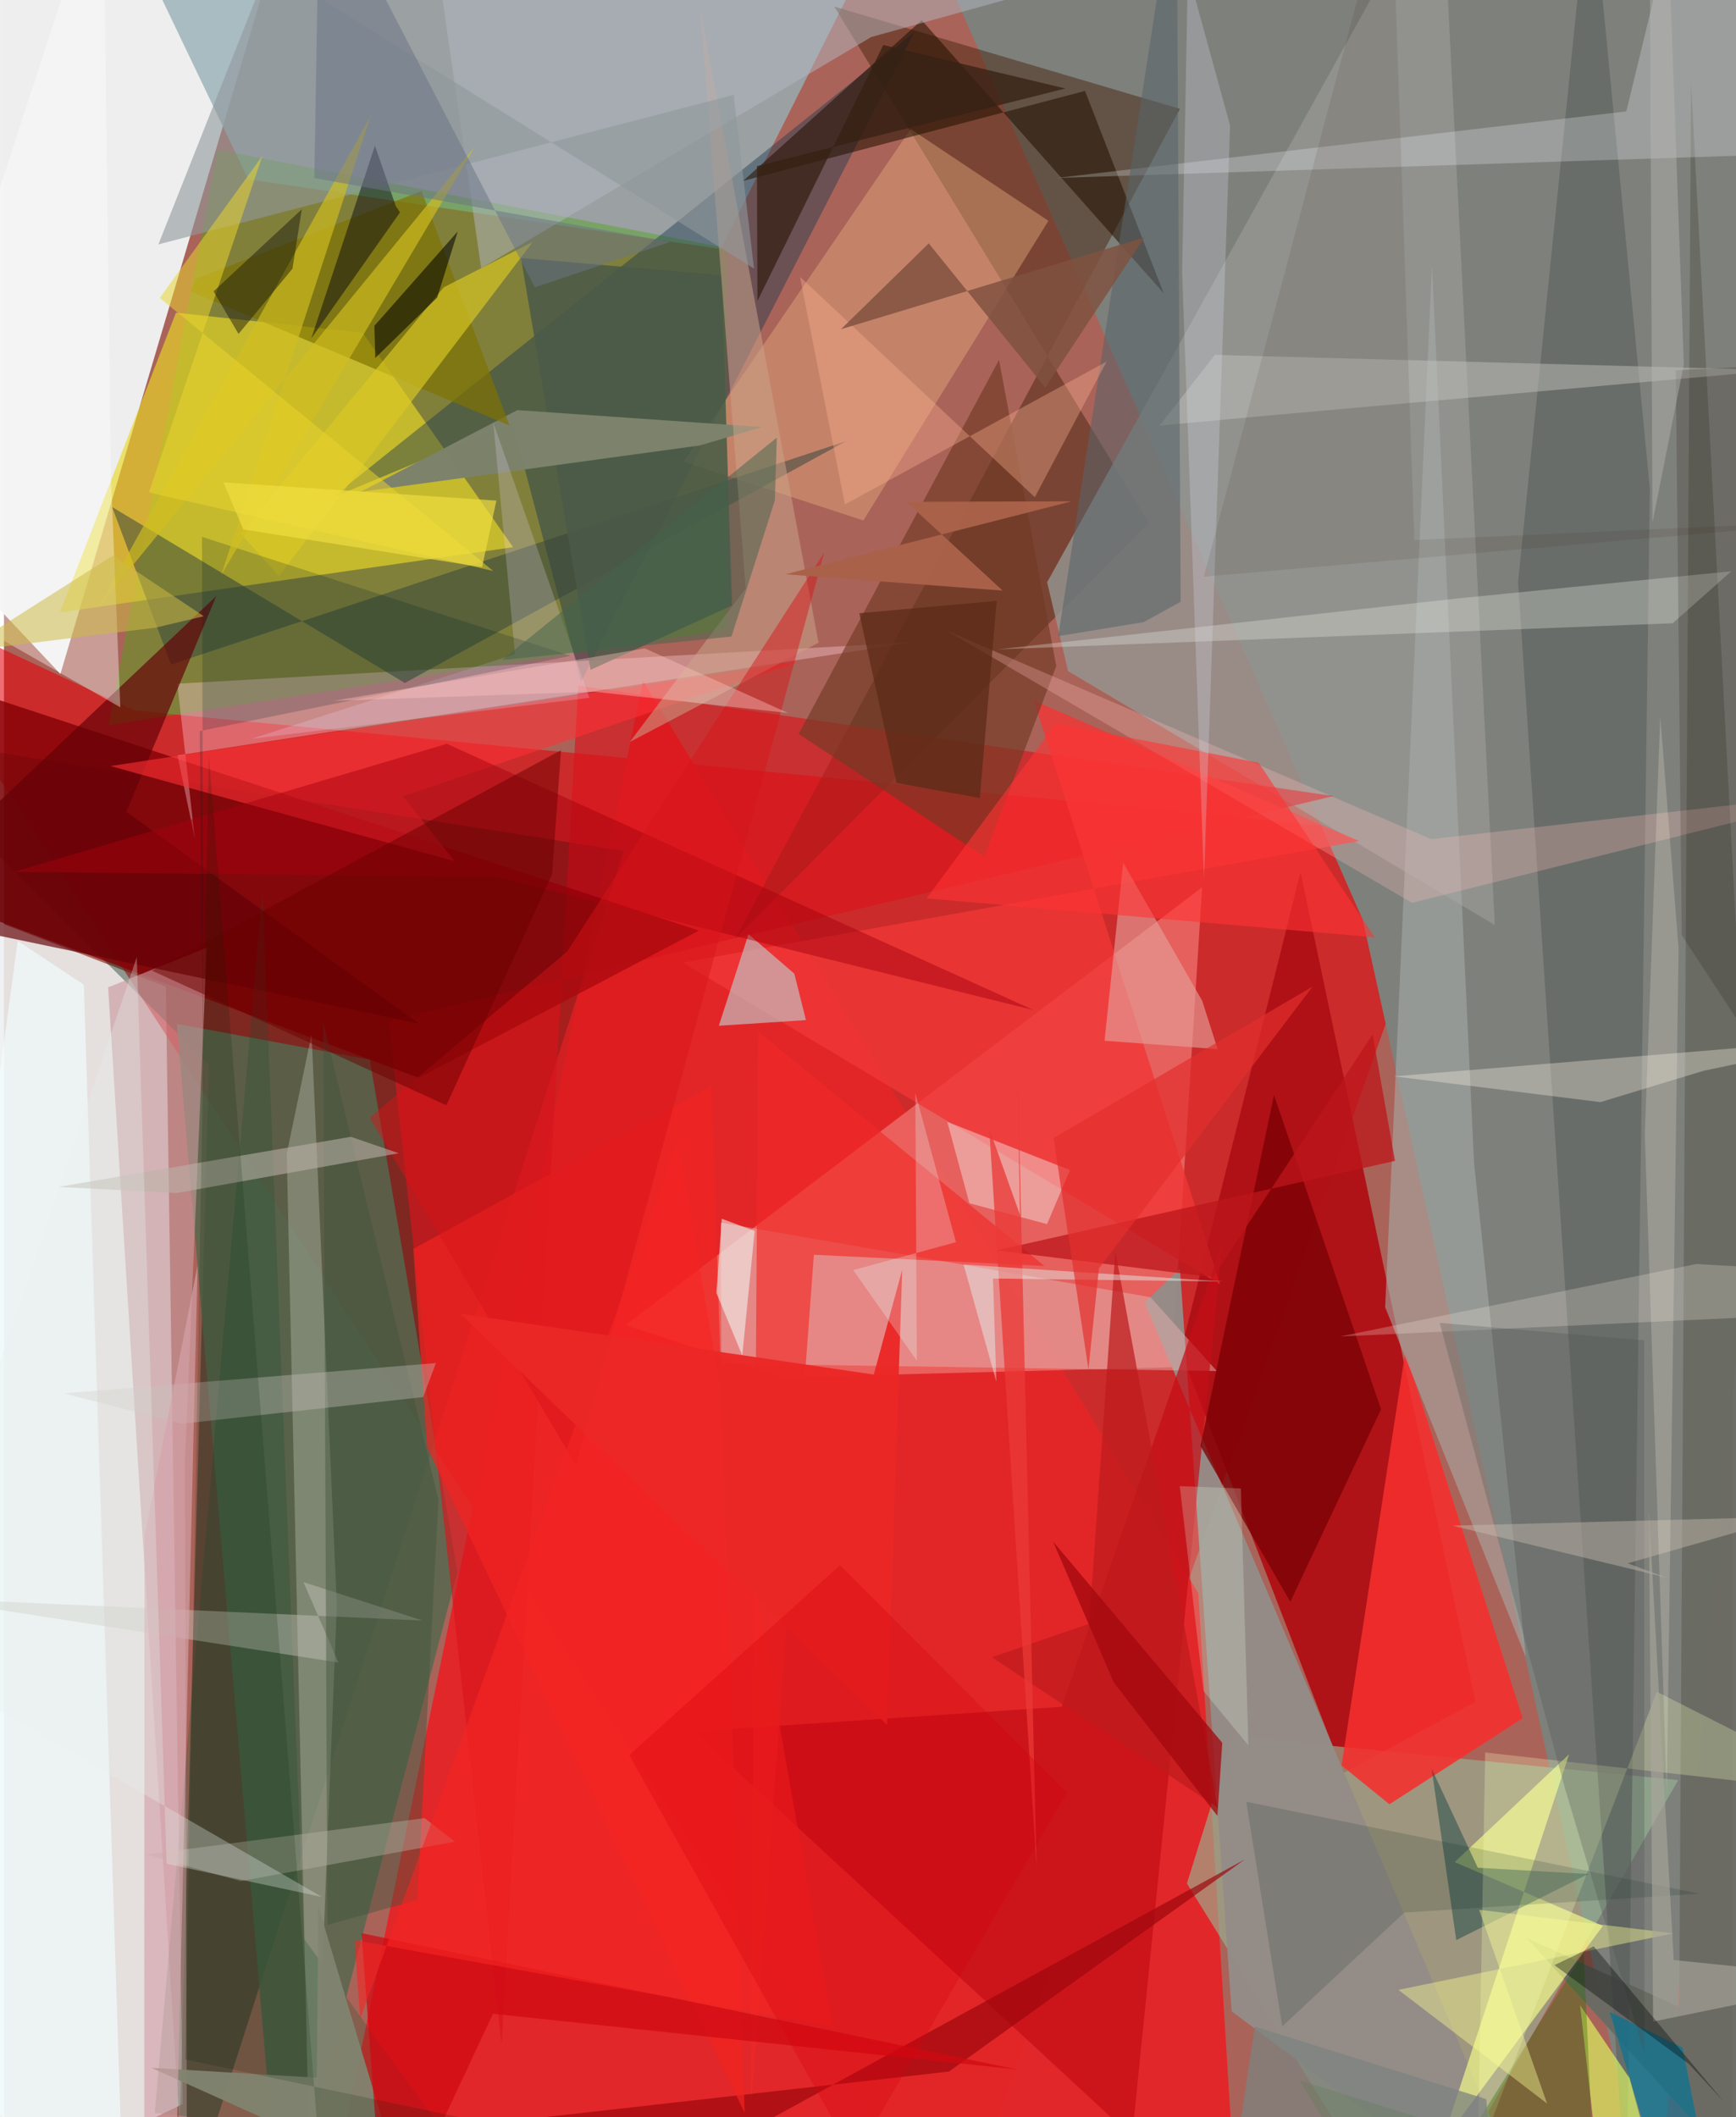 <svg xmlns="http://www.w3.org/2000/svg" width="228" height="278" viewBox="0 0 836 1024"><path fill="#aa6359" d="M0 0h836v1024H0z"/><path fill="#edeff0" fill-opacity=".882" d="M86.501 1017.651L-54.742 1086l39.556-644.892 93.493 36.113z"/><path fill="#e50009" fill-opacity=".569" d="M63.153 343.656l637.151 61.634L459.024 1086-61.184 285.834z"/><path fill="#edefee" fill-opacity=".988" d="M-30.533 264.634l57.836 61.354L132.282-27.874-33.686-62z"/><path fill="#7e807b" d="M798.73 1086L898 2.712 437.402-53.131 657.31 444.772z"/><path fill="#e12729" fill-opacity=".992" d="M309.146 329.28l268.627 441.257L597.195 1086l-443.601-1.36z"/><path fill="#002412" fill-opacity=".38" d="M-62 354.67l361.89 56.87L83.456 1086l15.686-571.125z"/><path fill="#97b0b7" fill-opacity=".792" d="M346.747 120.423L438.376-62 62.68-29.158l55.464 115.845z"/><path fill="#af1116" fill-opacity=".969" d="M711.901 823.08l-64.05 34.558-78.575-204.011L627.25 421.94z"/><path fill="#ed6d6a" fill-opacity=".796" d="M564.916 661.279l-187.947 4.916-76.227-25.347 278.92-211.722z"/><path fill="#48a811" fill-opacity=".416" d="M50.644 350.66l52.752-278.201 246.198 47.472.203 184.63z"/><path fill="#e9d926" fill-opacity=".647" d="M173.592 160.985L83.21 151.23 27.1 296.183l219.182-31.527z"/><path fill="#98b595" fill-opacity=".627" d="M680.966 1086L572.28 910.98l22.167-71.29 215.486 21.288z"/><path fill="#55684f" fill-opacity=".831" d="M83.637 495.211l93.33 17.28 42.341 247.849L134.246 1086z"/><path fill="#49250f" fill-opacity=".49" d="M554.031 252.893L353.753 454.04l215.14-401.376L401.696 3.187z"/><path fill="#959793" fill-opacity=".804" d="M695.439-62l25.788 509.386-206.448-122.804-10.114-42.992z"/><path fill="#19364e" fill-opacity=".427" d="M246.018 204.443l-87.343 36.298L440.46 15.529 279.174 329.79z"/><path fill="#d9141c" fill-opacity=".651" d="M186.05 493.62l54.673 495.26 37.105-657.321 365.351 53.472z"/><path fill="#840006" fill-opacity=".796" d="M336.181 450.1L200.64 521.29l-233.728-87.056 26.099-97.183z"/><path fill="#f52f2e" fill-opacity=".882" d="M647.089 853.859l30.844-199.957 56.775 177.125-64.452 41.628z"/><path fill="#6a6b64" fill-opacity=".98" d="M871.824 1086L816.16 39.892l-5.744 930.79-73.622-33.193z"/><path fill="#958c88" fill-opacity=".969" d="M593.91 972.79L745.39 1086 551.813 630.062l17.096-16.505z"/><path fill="#eab281" fill-opacity=".412" d="M415.748 251.708l-86.915-28.414L438.656 62.418l66.612 44.378z"/><path fill="#c9999c" fill-opacity=".627" d="M88.615 1086L50.406 477.545l47.718-19.203-10.592 248.583z"/><path fill="#f6fd89" fill-opacity=".659" d="M695.369 1036.86l78.132-105.369-71.695-30.859 55.39-52.18z"/><path fill="#fecfd8" fill-opacity=".369" d="M83.855 330.678l8.52 75.21-8.424-40.534 355.911-54.74z"/><path fill="#f03737" fill-opacity=".804" d="M498.25 338.865l90.031 282.312-259.934-155.595 327.296-58.794z"/><path fill="#33453a" fill-opacity=".518" d="M52.323 245.236l141.616 85.106 213.375-116.948L80.828 321.391z"/><path fill="#e1adac" fill-opacity=".514" d="M346.78 591.358L554.64 627.4l32.112 35.721-239.66-3.634z"/><path fill="#5f6461" fill-opacity=".663" d="M796.248 236.421L767.458-62 732.48 281.504l52.46 785.546z"/><path fill="#a5aba7" fill-opacity=".58" d="M690.83 128.2l20.334 433.966 25.078 239.405-68.056-169.32z"/><path fill="#c40e16" fill-opacity=".725" d="M511.714 825.503L333.813 837.43l211.967 196.1 43.646-432.238z"/><path fill="#713b25" fill-opacity=".655" d="M481.387 174.03l27.7 148.108-34.827 92.247-89.787-59.414z"/><path fill="#231101" fill-opacity=".557" d="M443.96 9.76l117.048 132.006-38.021-97.785-165.43 43.534z"/><path fill="#bfdedf" fill-opacity=".565" d="M345.837 496.116l42.14-2.732-5.62-22.463-22.175-19.097z"/><path fill="#790004" fill-opacity=".757" d="M666.188 681.652l-43.885 93.063-43.468-75.31 35.563-169.846z"/><path fill="#f3fbff" fill-opacity=".247" d="M509.175 86.079L784.858 53.88 812.976-62 898 73.384z"/><path fill="#cfd5c7" fill-opacity=".318" d="M148.817 500.269l12.24 276.158L148.67 1086l-11.863-527.97z"/><path fill="#f12a27" fill-opacity=".631" d="M503.329 612.3L364.893 498.999l-3.66 522.359 30.58-414.476z"/><path fill="#620106" fill-opacity=".675" d="M-58.527 440.827l259.332 54.28L59.228 392.656l43.485-104.363z"/><path fill="#ff3136" fill-opacity=".58" d="M385.206 319.818L51.5 370.508l166.57 46.068-25.124-31.389z"/><path fill="#03353c" fill-opacity=".416" d="M712.994 903.368l-22.306-47.855 11.888 82.832 63.89-31.958z"/><path fill="#f4e4e1" fill-opacity=".459" d="M456.35 542.606l10.704 39.348 37.56 10.122 11.07-26.156z"/><path fill="#4b5a49" fill-opacity=".859" d="M283.785 323.974l68.413-31.12-4.999-159.725-97.096-8.336z"/><path fill="#e5a29b" fill-opacity=".612" d="M579.673 484.017l7.465 23.422-54.699-4.084 9.014-86.046z"/><path fill="#7c826b" fill-opacity=".992" d="M336.712 215.44l-164.32 22.496 76.001-39.58 118.394 8.206z"/><path fill="#164e2d" fill-opacity=".247" d="M217.27 1037.13l-144.322-15.142 52.084-590.147 20.158 505.945z"/><path fill="#7f7300" fill-opacity=".682" d="M202.032 92.352L92.918 134.904l-2.655 6.041 154.29 64.867z"/><path fill="#f2ffff" fill-opacity=".627" d="M38.638 476.258l19.724 609.661L-62 959.987 6.662 455.054z"/><path fill="#caa38a" fill-opacity=".529" d="M336.768 3.563l22.047 280.983-56.036 74.303 91.284-47.982z"/><path fill="#dac724" fill-opacity=".671" d="M212.751 138.966l43.048-21.943-122.772 161.612-18.576-20.636z"/><path fill="#c4c4bd" fill-opacity=".459" d="M858.163 179.029l-247.689 22.06-51.46 4.77 26.821-34.205z"/><path fill="#b2b7c1" fill-opacity=".502" d="M230.86 129.761l188.715-111.86L707.785-62H203.308z"/><path fill="#90989b" fill-opacity=".6" d="M362.855 129.91l-9.874-84.004-278.265 72.291 53.327-134.53z"/><path fill="#576469" fill-opacity=".553" d="M569.269 291.056L567.265-62l-57.244 369.689 41.322-6.778z"/><path fill="#a6000e" fill-opacity=".471" d="M214.268 359.746L4.965 421.693l233.32 2.438 259.853 64.434z"/><path fill="#f9f4e5" fill-opacity=".337" d="M822.272 517.895L898 502.035l-225.551 18.552 99.862 12.471z"/><path fill="#017597" fill-opacity=".663" d="M792.362 1024.724l34.184 39.428-14.492-73.808-35.255-17.219z"/><path fill="#ffb693" fill-opacity=".349" d="M498.703 240.488L385.11 133.938l21.735 110.015 126.57-69.068z"/><path fill="#9b060d" fill-opacity=".682" d="M457.134 1001.954l-308.526 34.77 218.338-9.754 233.377-127.648z"/><path fill="#dffc60" fill-opacity=".639" d="M808.39 1086l-21.99-80.849-23.921-35.32 12.47 109.919z"/><path fill="#bc161b" fill-opacity=".749" d="M662.123 500.31l10.806 61.178-192.733 43.276 104.78 13.025z"/><path fill="#eaebe2" fill-opacity=".314" d="M835.627 276.313l-28.338 25.135-326.52 12.62 222.465-24.622z"/><path fill="#ffbebc" fill-opacity=".275" d="M681.197 436.68L898 382.374l-207.572 23.471-234.2-100.757z"/><path fill="#eddbff" fill-opacity=".224" d="M247.23 316.395L236.732 204.46l46.476 133.033-163.501 19.858z"/><path fill="#f6ffb8" fill-opacity=".271" d="M898 867.983l-98.372-49.727-86.641 224.757 3.593-195.403z"/><path fill="#002129" fill-opacity=".2" d="M96.608 538.988l-1.906-185.387 179.39-36.404-178.283-57.521z"/><path fill="#f02422" fill-opacity=".702" d="M198.01 604.022l144.34-78.893 15.982 496.821-153.644-321.978z"/><path fill="#ff3434" fill-opacity=".592" d="M446.31 434.526l62.566-84.636 98.15 19.033 56.092 84.427z"/><path fill="#d1be20" fill-opacity=".671" d="M105.169 277.914l72.067-221.497L45.696 293.74 227.764 70.983z"/><path fill="#c9c5bd" fill-opacity=".435" d="M144.906 765.233l16.863 38.864-200.21-31.118 240.897 10.813z"/><path fill="#040210" fill-opacity=".463" d="M179.475 70.44l10.106 29.269 2.026 2.996-42.914 60.94z"/><path fill="#ead42c" fill-opacity=".522" d="M70.135 238.153l54.9-162.808-49.667 68.767 161.327 132.054z"/><path fill="#fffffe" fill-opacity=".365" d="M-62 274.53L47.96-62l3.817 293.392 4.517 110.711z"/><path fill="#818470" fill-opacity=".949" d="M151.37 1004.932l-80.025-4.803 120.307 54.129-39.564-132.326z"/><path fill="#dee3f5" fill-opacity=".247" d="M569.958 131.66l10.583 293.608 12.62-364.549-20.397-74.37z"/><path fill="#256b00" fill-opacity=".345" d="M764.21 944.498L675.436 1086l-48.663-79.796 142.368 44.362z"/><path fill="#40553c" fill-opacity=".443" d="M156.447 931.104l43.545-12.214 10.238-193.477-55.772-230.78z"/><path fill="#c9c3bd" fill-opacity=".369" d="M29.051 673.926l179.927-14.653-6.165 16.445-116.885 12.906z"/><path fill="#bbb5a9" fill-opacity=".404" d="M68.624 896.952l134.884-17.582 14.655 11.385-103.678 19.076z"/><path fill="#000102" fill-opacity=".557" d="M209.593 143.897l-29.954 29.243-.43-15.549 40.334-45.658z"/><path fill="#80513f" fill-opacity=".839" d="M503.744 187.432l-56.363-69.725-42.454 41.53 146.747-44.393z"/><path fill="#cf0912" fill-opacity=".722" d="M490.237 1000.956l-253.665-26.951L184.165 1086l-11.19-151.006z"/><path fill="#fdf1e5" fill-opacity=".235" d="M646.253 646.425l172.424-35.07 42.315 2.452L898 634.582z"/><path fill="#00231c" fill-opacity=".153" d="M677.451 925.027l142.943-9.122-219.398-44.45 17.394 108.636z"/><path fill="#e2fde8" fill-opacity=".231" d="M598.399 719.92l-29.567-1.113 11.476 99.088L602.02 844.2z"/><path fill="#494f4d" fill-opacity=".278" d="M793.51 648.289l.116 345.324-38.478-128.678-60.59-225.115z"/><path fill="#150b02" fill-opacity=".169" d="M808.793 179.067L898 174.622v409.236l-86.33-131.494z"/><path fill="#cdbb46" fill-opacity=".537" d="M52.691 268.696l-73.266 46.5 93.95-11.629 23.283-5.52z"/><path fill="#f1fefa" fill-opacity=".541" d="M357.18 655.586l-12.524-30.231 2.617-35.875 15.899 5.878z"/><path fill="#362113" fill-opacity=".749" d="M364.52 145.547l60.882-123.774 88.104 21.023-149.231 37.55z"/><path fill="#d71419" fill-opacity=".467" d="M176.939 540.58l99.78 168.088L396.826 267.22 272.515 460.218z"/><path fill="#bcb3a8" fill-opacity=".565" d="M190.99 557.788l-107.57 19.26-56.865-2.998 141.284-24.22z"/><path fill="#be1b1c" fill-opacity=".718" d="M525 785.338l12.649-180.1 49.6 269.138-109.315-72.842z"/><path fill="#ffc4be" fill-opacity=".4" d="M310.04 313.603l69.243 31.238-93.889-10.304-125.954 4.42z"/><path fill="#c9beb2" fill-opacity=".427" d="M864.179 733.594l-163.421 4.31 103.21 25.052-18.415-6.843z"/><path fill="#fdfe93" fill-opacity=".404" d="M807.586 935.092l-132.964 27.332 71.902 54.981-32.905-93.716z"/><path fill="#6c7585" fill-opacity=".525" d="M152.685-62L256.84 138.965l65.556-21.983-172.253-30.856z"/><path fill="#a8a59b" fill-opacity=".647" d="M898 957.236L797.823 977.77l-2.054-247.08L807.773 948z"/><path fill="#e93936" fill-opacity=".761" d="M476.648 545.845l22.908 357.512-9.723-409.225 1.686 93.419z"/><path fill="#e5fffd" fill-opacity=".42" d="M589.89 619.817l-125.65-8.184 15.847 56.642-1.617-49.9z"/><path fill="#6d0001" fill-opacity=".502" d="M71.585 469.47l142.417 65.1 51.176-111.633 4.311-60.084z"/><path fill="#1b190c" fill-opacity=".482" d="M101.396 140.915l12.081 20.581 26.08-31.519 4.536-28.764z"/><path fill="#5c2a16" fill-opacity=".725" d="M431.808 378.677l40.285 7.28 8.15-95.347-66.455 5.994z"/><path fill="#f52524" fill-opacity=".608" d="M172.336 976.378l-2.724-37.997 231.194 41.84-74.889-426.958z"/><path fill="#ec2826" fill-opacity=".961" d="M427.225 834.258l7.332-220.149-13.75 50.717-200.026-29.43z"/><path fill="#e32f2d" fill-opacity=".682" d="M507.752 550.427l125.295-73.22-103.324 136.289-5.078 48.834z"/><path fill="#301500" fill-opacity=".09" d="M898 251.454l-215.687 9.754L671.16-62l-90.692 340.908z"/><path fill="#b9bab7" fill-opacity=".427" d="M804.059-62h-7.995l1.436 314.841 15.175-76.558z"/><path fill="#d5a3ab" fill-opacity=".663" d="M67.84 1067.214L82.324 1086 93.67 611.998l-25.715 131.39z"/><path fill="#f9eeda" fill-opacity=".22" d="M801.27 346.364l8.857 112.256-5.71 408.456-10.62-318.663z"/><path fill="#e7ffff" fill-opacity=".255" d="M460.562 600.808l-19.658-72.145.728 129.461-30.774-43.826z"/><path fill="#030807" fill-opacity=".361" d="M815.132 998.25l-65.054-47.787 18.982-9.089 63.047 75.208z"/><path fill="#44634e" fill-opacity=".51" d="M351.954 307.866l-110.983 11.34L373.88 211.647l-.92 30.33z"/><path fill="#a3090f" fill-opacity=".769" d="M587.046 878.29l2.345-35.361-81.896-97.406 29.405 68.191z"/><path fill="#d5000c" fill-opacity=".302" d="M514.181 867.026l-109.683-110.03-102.003 91.837 108.996 195.132z"/><path fill="#002301" fill-opacity=".165" d="M351.045 1051.52L156.124 1086l-57.04-721.03-11.392 631.117z"/><path fill="#a9614a" fill-opacity=".992" d="M483.111 285.647l-46.538-42.918 79.974-.26-138.48 35.28z"/><path fill="#f1df41" fill-opacity=".663" d="M115.791 256.058l-9.583-22.765 132.024 8.83-6.941 32.212z"/><path fill="#7c837e" fill-opacity=".729" d="M589.38 1086l130.934-29.51-3.205-41.201-112.015-35.126z"/><path fill="#e6eeeb" fill-opacity=".314" d="M64.25 462.958L-49.66 799.863l203.512 117.642-75.158-16.054z"/></svg>